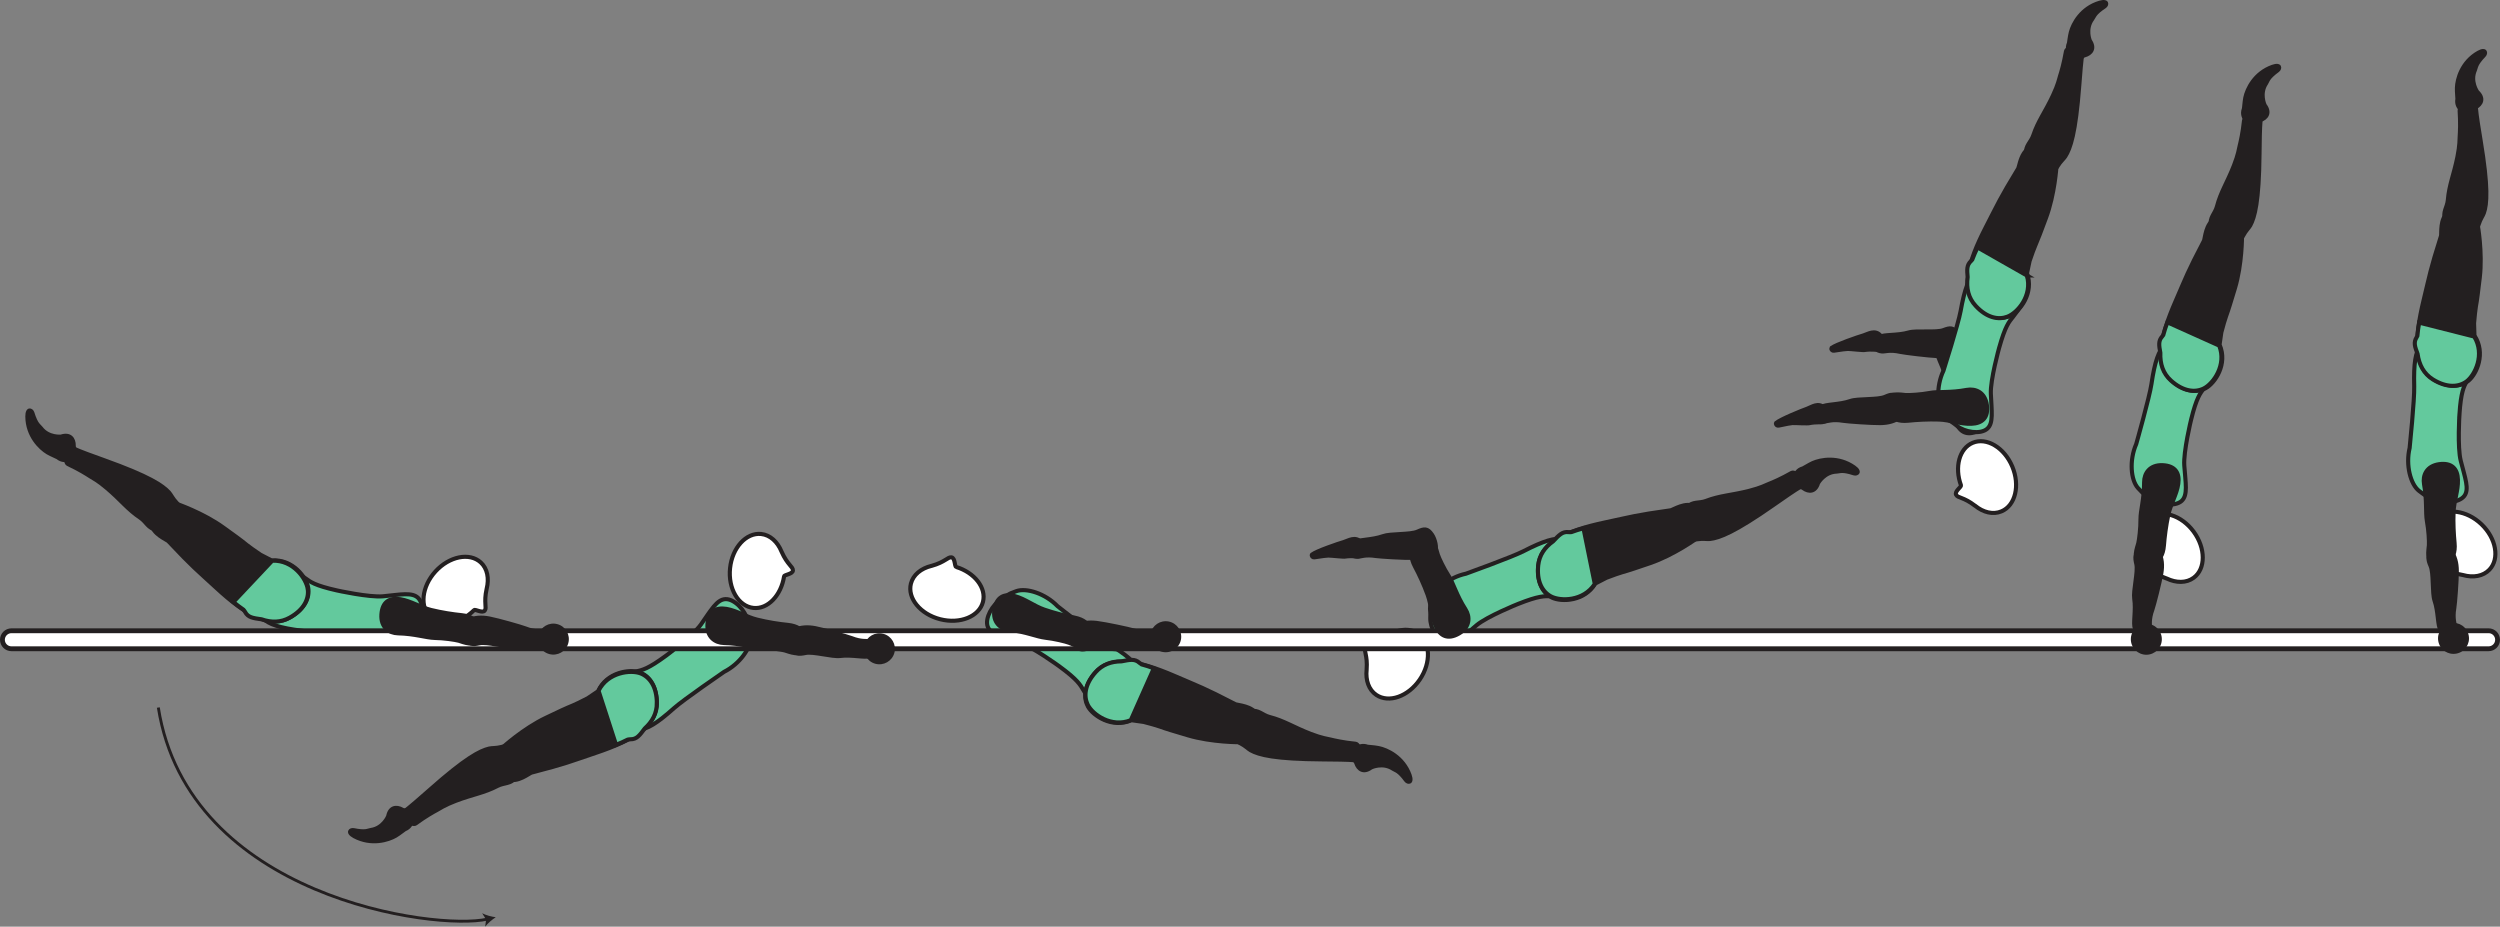 <?xml version="1.0" encoding="UTF-8" standalone="no"?>
<!-- Created with Inkscape (http://www.inkscape.org/) -->

<svg
   version="1.1"
   id="svg1"
   width="343.931"
   height="127.487"
   viewBox="0 0 343.931 127.487"
   sodipodi:docname="cell.svg"
   xmlns:inkscape="http://www.inkscape.org/namespaces/inkscape"
   xmlns:sodipodi="http://sodipodi.sourceforge.net/DTD/sodipodi-0.dtd"
   xmlns="http://www.w3.org/2000/svg"
   xmlns:svg="http://www.w3.org/2000/svg">
  <rect x="0" y="0" width="343.931" height="127.487" fill="#808080" stroke="none"/>
  <sodipodi:namedview
     id="namedview1"
     pagecolor="#ffffff"
     bordercolor="#000000"
     borderopacity="0.25"
     inkscape:showpageshadow="2"
     inkscape:pageopacity="0.0"
     inkscape:pagecheckerboard="0"
     inkscape:deskcolor="#d1d1d1">
    <inkscape:page
       x="0"
       y="0"
       inkscape:label="1"
       id="page1"
       width="343.931"
       height="127.487"
       margin="0"
       bleed="0" />
  </sodipodi:namedview>
  <defs
     id="defs1" />
  <path
     style="fill:#231f20;fill-opacity:1;fill-rule:nonzero;stroke:none"
     d="m 250.223,66.508 c -0.407,1.292 -1.396,1.353 -2.229,0.729 -0.246,-0.188 -0.651,-0.089 -0.88,-0.286 -0.527,-0.47 -0.568,-2.214 0.874,-2.62 0.104,-0.027 0.792,-0.475 1.355,-0.735 1.109,-0.495 3.561,-0.959 5.776,0.589 1.047,0.728 0.421,1.208 -0.095,1.047 -1.624,-0.532 -1.869,-0.261 -2.353,-0.24 -1.62,0.047 -2.448,1.516 -2.448,1.516"
     id="path623" />
  <path
     style="fill:none;stroke:#231f20;stroke-width:0.333;stroke-linecap:butt;stroke-linejoin:miter;stroke-miterlimit:4;stroke-dasharray:none;stroke-opacity:1"
     d="m 250.223,66.508 c -0.407,1.292 -1.396,1.353 -2.229,0.729 -0.246,-0.188 -0.651,-0.089 -0.88,-0.286 -0.527,-0.47 -0.568,-2.214 0.874,-2.62 0.104,-0.027 0.792,-0.475 1.355,-0.735 1.109,-0.495 3.561,-0.959 5.776,0.589 1.047,0.728 0.421,1.208 -0.095,1.047 -1.624,-0.532 -1.869,-0.261 -2.353,-0.24 -1.62,0.047 -2.448,1.516 -2.448,1.516 z"
     id="path624" />
  <path
     style="fill:#63c99d;fill-opacity:1;fill-rule:nonzero;stroke:none"
     d="m 208.817,83.096 c 2.906,-1.156 3.661,-1.093 4.583,-1.072 5.78,0.135 5.734,-2.704 4.198,-5.141 -1.803,-2.875 -2.396,-3.938 -7.989,-1.063 -1.563,0.808 -7.932,3.104 -7.932,3.104 -2.396,0.511 -4.454,2.287 -4.767,3.709 -0.328,1.5 -0.088,0.932 -0.14,2.37 -0.047,1.38 0.995,3.301 2.203,3.557 1.161,0.244 2.292,-0.98 4.15,-2.536 1.47,-1.229 5.694,-2.928 5.694,-2.928"
     id="path625" />
  <path
     style="fill:none;stroke:#231f20;stroke-width:0.566;stroke-linecap:butt;stroke-linejoin:miter;stroke-miterlimit:4;stroke-dasharray:none;stroke-opacity:1"
     d="m 208.817,83.096 c 2.906,-1.156 3.661,-1.093 4.583,-1.072 5.78,0.135 5.734,-2.704 4.198,-5.141 -1.803,-2.875 -2.396,-3.938 -7.989,-1.063 -1.563,0.808 -7.932,3.104 -7.932,3.104 -2.396,0.511 -4.454,2.287 -4.767,3.709 -0.328,1.5 -0.088,0.932 -0.14,2.37 -0.047,1.38 0.995,3.301 2.203,3.557 1.161,0.244 2.292,-0.98 4.15,-2.536 1.47,-1.229 5.694,-2.928 5.694,-2.928 z"
     id="path626" />
  <path
     style="fill:#ffffff;fill-opacity:1;fill-rule:nonzero;stroke:none"
     d="m 189.311,88.971 c -0.156,0.188 -1.202,-0.302 -1.458,0.152 -0.266,0.457 0.308,1.01 0.157,2.989 v 0.021 c -0.157,1.447 0.291,2.766 1.328,3.468 1.724,1.167 4.396,0.219 5.984,-2.109 1.593,-2.344 1.479,-5.183 -0.24,-6.349 -1.64,-1.119 -4.172,-0.296 -5.771,1.828"
     id="path627" />
  <path
     style="fill:none;stroke:#231f20;stroke-width:0.566;stroke-linecap:butt;stroke-linejoin:miter;stroke-miterlimit:4;stroke-dasharray:none;stroke-opacity:1"
     d="m 189.311,88.971 c -0.156,0.188 -1.202,-0.302 -1.458,0.152 -0.266,0.457 0.308,1.01 0.157,2.989 v 0.021 c -0.157,1.447 0.291,2.766 1.328,3.468 1.724,1.167 4.396,0.219 5.984,-2.109 1.593,-2.344 1.479,-5.183 -0.24,-6.349 -1.64,-1.119 -4.172,-0.296 -5.771,1.828 z"
     id="path628" />
  <path
     style="fill:#231f20;fill-opacity:1;fill-rule:nonzero;stroke:none"
     d="m 231.748,71.773 c 0.522,2.203 0.918,2.563 1.86,2.402 0.635,-0.104 1.25,0.014 1.635,-0.027 1.287,-0.145 3.401,-0.937 8.787,-4.713 1.218,-0.859 2.942,-2.052 3.688,-2.479 1.172,-0.683 -0.756,-2.177 -1.224,-1.907 -1.49,0.844 -2.579,1.303 -3.162,1.531 -0.396,0.157 -1.057,0.532 -2.677,0.943 -2.443,0.625 -4.005,0.636 -5.979,1.396 -0.922,0.349 -1.829,0.032 -2.553,0.838 -0.733,0.798 -0.375,2.016 -0.375,2.016"
     id="path629" />
  <path
     style="fill:none;stroke:#231f20;stroke-width:0.566;stroke-linecap:butt;stroke-linejoin:miter;stroke-miterlimit:4;stroke-dasharray:none;stroke-opacity:1"
     d="m 231.748,71.773 c 0.522,2.203 0.918,2.563 1.86,2.402 0.635,-0.104 1.25,0.014 1.635,-0.027 1.287,-0.145 3.401,-0.937 8.787,-4.713 1.218,-0.859 2.942,-2.052 3.688,-2.479 1.172,-0.683 -0.756,-2.177 -1.224,-1.907 -1.49,0.844 -2.579,1.303 -3.162,1.531 -0.396,0.157 -1.057,0.532 -2.677,0.943 -2.443,0.625 -4.005,0.636 -5.979,1.396 -0.922,0.349 -1.829,0.032 -2.553,0.838 -0.733,0.798 -0.375,2.016 -0.375,2.016 z"
     id="path630" />
  <path
     style="fill:#231f20;fill-opacity:1;fill-rule:nonzero;stroke:#231f20;stroke-width:0.566;stroke-linecap:round;stroke-linejoin:round;stroke-miterlimit:4;stroke-dasharray:none;stroke-opacity:1"
     d="m 233.16,69.705 c -1.208,-0.744 -3,0.459 -3.333,0.5 -4.969,0.699 -5.308,0.88 -9.041,1.672 -5.412,1.156 -8.939,2.776 -9.183,6.115 -0.167,2.265 0.719,3.641 1.901,4.219 1.312,0.636 4.49,0.546 5.968,-1.938 l 1.522,-0.786 c 1.093,-0.407 1.625,-0.61 2.177,-0.766 0.968,-0.265 1.984,-0.62 3.839,-1.25 3.285,-1.124 6.39,-3.386 6.39,-3.386 0.291,-0.104 0.49,-0.306 0.619,-0.541"
     id="path631" />
  <path
     style="fill:#63c99d;fill-opacity:1;fill-rule:nonzero;stroke:#231f20;stroke-width:0.566;stroke-linecap:butt;stroke-linejoin:miter;stroke-miterlimit:4;stroke-dasharray:none;stroke-opacity:1"
     d="m 217.843,72.675 c -0.595,0.156 -1.141,0.338 -1.663,0.525 -0.134,0.016 -0.265,0.021 -0.38,0.005 -0.864,-0.104 -1.317,0.402 -2.134,1.266 -1.167,0.838 -1.891,1.901 -2.047,3.281 -0.245,2.256 0.583,3.672 1.744,4.292 1.287,0.683 4.469,0.713 6.037,-1.713 z"
     id="path632" />
  <path
     style="fill:#231f20;fill-opacity:1;fill-rule:nonzero;stroke:none"
     d="m 188.697,105.675 c -1.078,0.817 -1.922,0.292 -2.235,-0.699 -0.099,-0.296 -0.489,-0.448 -0.557,-0.739 -0.151,-0.693 0.824,-2.136 2.234,-1.625 0.099,0.031 0.923,0.063 1.532,0.188 1.187,0.233 3.452,1.276 4.364,3.812 0.427,1.208 -0.358,1.235 -0.688,0.801 -1.014,-1.374 -1.369,-1.29 -1.77,-1.557 -1.354,-0.895 -2.88,-0.181 -2.88,-0.181"
     id="path633" />
  <path
     style="fill:none;stroke:#231f20;stroke-width:0.333;stroke-linecap:butt;stroke-linejoin:miter;stroke-miterlimit:4;stroke-dasharray:none;stroke-opacity:1"
     d="m 188.697,105.675 c -1.078,0.817 -1.922,0.292 -2.235,-0.699 -0.099,-0.296 -0.489,-0.448 -0.557,-0.739 -0.151,-0.693 0.824,-2.136 2.234,-1.625 0.099,0.031 0.923,0.063 1.532,0.188 1.187,0.233 3.452,1.276 4.364,3.812 0.427,1.208 -0.358,1.235 -0.688,0.801 -1.014,-1.374 -1.369,-1.29 -1.77,-1.557 -1.354,-0.895 -2.88,-0.181 -2.88,-0.181 z"
     id="path634" />
  <path
     style="fill:#63c99d;fill-opacity:1;fill-rule:nonzero;stroke:none"
     d="m 145.729,91.664 c 2.53,1.855 2.869,2.525 3.342,3.323 2.943,4.974 5.33,3.426 6.579,0.838 1.489,-3.057 2.073,-4.125 -3.328,-7.344 -1.511,-0.89 -6.828,-5.082 -6.828,-5.082 -1.708,-1.762 -4.303,-2.563 -5.677,-2.074 -1.448,0.516 -0.839,0.418 -2.083,1.136 -1.193,0.687 -2.277,2.588 -1.849,3.75 0.41,1.114 2.041,1.422 4.348,2.177 1.818,0.593 5.496,3.276 5.496,3.276"
     id="path635" />
  <path
     style="fill:none;stroke:#231f20;stroke-width:0.566;stroke-linecap:butt;stroke-linejoin:miter;stroke-miterlimit:4;stroke-dasharray:none;stroke-opacity:1"
     d="m 145.729,91.664 c 2.53,1.855 2.869,2.525 3.342,3.323 2.943,4.974 5.33,3.426 6.579,0.838 1.489,-3.057 2.073,-4.125 -3.328,-7.344 -1.511,-0.89 -6.828,-5.082 -6.828,-5.082 -1.708,-1.762 -4.303,-2.563 -5.677,-2.074 -1.448,0.516 -0.839,0.418 -2.083,1.136 -1.193,0.687 -2.277,2.588 -1.849,3.75 0.41,1.114 2.041,1.422 4.348,2.177 1.818,0.593 5.496,3.276 5.496,3.276 z"
     id="path636" />
  <path
     style="fill:#231f20;fill-opacity:1;fill-rule:nonzero;stroke:none"
     d="m 170.593,99.263 c -0.859,2.094 -0.746,2.62 0.125,3.037 0.577,0.285 1.005,0.733 1.344,0.921 1.129,0.626 3.312,1.208 9.895,1.25 1.49,0.005 3.584,0.037 4.444,0.114 1.348,0.12 0.645,-2.208 0.104,-2.26 -1.704,-0.172 -2.855,-0.437 -3.459,-0.582 -0.417,-0.106 -1.172,-0.178 -2.735,-0.782 -2.354,-0.906 -3.63,-1.802 -5.677,-2.328 -0.957,-0.25 -1.515,-1.037 -2.567,-0.797 -1.062,0.224 -1.474,1.427 -1.474,1.427"
     id="path637" />
  <path
     style="fill:none;stroke:#231f20;stroke-width:0.566;stroke-linecap:butt;stroke-linejoin:miter;stroke-miterlimit:4;stroke-dasharray:none;stroke-opacity:1"
     d="m 170.593,99.263 c -0.859,2.094 -0.746,2.62 0.125,3.037 0.577,0.285 1.005,0.733 1.344,0.921 1.129,0.626 3.312,1.208 9.895,1.25 1.49,0.005 3.584,0.037 4.444,0.114 1.348,0.12 0.645,-2.208 0.104,-2.26 -1.704,-0.172 -2.855,-0.437 -3.459,-0.582 -0.417,-0.106 -1.172,-0.178 -2.735,-0.782 -2.354,-0.906 -3.63,-1.802 -5.677,-2.328 -0.957,-0.25 -1.515,-1.037 -2.567,-0.797 -1.062,0.224 -1.474,1.427 -1.474,1.427 z"
     id="path638" />
  <path
     style="fill:#231f20;fill-opacity:1;fill-rule:nonzero;stroke:#231f20;stroke-width:0.566;stroke-linecap:round;stroke-linejoin:round;stroke-miterlimit:4;stroke-dasharray:none;stroke-opacity:1"
     d="m 172.942,98.393 c -0.557,-1.302 -2.713,-1.365 -3.016,-1.526 -4.448,-2.302 -4.828,-2.354 -8.328,-3.87 -5.084,-2.197 -8.891,-2.917 -11.032,-0.338 -1.447,1.75 -1.52,3.385 -0.895,4.541 0.708,1.276 3.343,3.047 5.99,1.88 l 1.692,0.24 c 1.125,0.303 1.682,0.443 2.218,0.636 0.943,0.344 1.98,0.645 3.855,1.203 3.333,0.989 7.172,0.948 7.172,0.948 0.297,0.082 0.579,0.03 0.823,-0.079"
     id="path639" />
  <path
     style="fill:#63c99d;fill-opacity:1;fill-rule:nonzero;stroke:none"
     d="m 157.067,91.404 c -0.114,-0.068 -0.224,-0.141 -0.308,-0.215 -0.64,-0.582 -1.297,-0.437 -2.469,-0.208 -1.437,0.006 -2.64,0.454 -3.567,1.495 -1.516,1.693 -1.656,3.324 -1.068,4.505 0.656,1.303 3.224,3.167 5.907,2.099 l 3.176,-7.14 c -0.583,-0.219 -1.135,-0.391 -1.671,-0.536"
     id="path640" />
  <path
     style="fill:none;stroke:#231f20;stroke-width:0.566;stroke-linecap:butt;stroke-linejoin:miter;stroke-miterlimit:4;stroke-dasharray:none;stroke-opacity:1"
     d="m 157.067,91.404 c -0.114,-0.068 -0.224,-0.141 -0.308,-0.215 -0.64,-0.582 -1.297,-0.437 -2.469,-0.208 -1.437,0.006 -2.64,0.454 -3.567,1.495 -1.516,1.693 -1.656,3.324 -1.068,4.505 0.656,1.303 3.224,3.167 5.907,2.099 l 3.176,-7.14 c -0.583,-0.219 -1.135,-0.391 -1.671,-0.536 z"
     id="path641" />
  <path
     style="fill:#63c99d;fill-opacity:1;fill-rule:nonzero;stroke:none"
     d="m 91.65,90.189 c -2.527,1.855 -3.271,1.986 -4.167,2.194 -5.625,1.328 -4.869,4.068 -2.76,6.036 2.463,2.324 3.307,3.204 7.995,-0.99 1.307,-1.172 6.891,-5 6.891,-5 2.186,-1.098 3.734,-3.344 3.677,-4.796 -0.063,-1.532 -0.152,-0.928 -0.464,-2.329 -0.303,-1.348 -1.797,-2.943 -3.032,-2.88 -1.181,0.052 -1.968,1.521 -3.369,3.5 -1.115,1.557 -4.771,4.265 -4.771,4.265"
     id="path642" />
  <path
     style="fill:none;stroke:#231f20;stroke-width:0.566;stroke-linecap:butt;stroke-linejoin:miter;stroke-miterlimit:4;stroke-dasharray:none;stroke-opacity:1"
     d="m 91.65,90.189 c -2.527,1.855 -3.271,1.986 -4.167,2.194 -5.625,1.328 -4.869,4.068 -2.76,6.036 2.463,2.324 3.307,3.204 7.995,-0.99 1.307,-1.172 6.891,-5 6.891,-5 2.186,-1.098 3.734,-3.344 3.677,-4.796 -0.063,-1.532 -0.152,-0.928 -0.464,-2.329 -0.303,-1.348 -1.797,-2.943 -3.032,-2.88 -1.181,0.052 -1.968,1.521 -3.369,3.5 -1.115,1.557 -4.771,4.265 -4.771,4.265 z"
     id="path643" />
  <path
     style="fill:#231f20;fill-opacity:1;fill-rule:nonzero;stroke:none"
     d="m 71.046,104.951 c -0.765,-2.136 -1.202,-2.448 -2.12,-2.178 -0.62,0.172 -1.245,0.12 -1.625,0.208 -1.26,0.292 -3.271,1.319 -8.187,5.688 -1.114,0.984 -2.698,2.37 -3.385,2.88 -1.079,0.812 1,2.074 1.432,1.755 1.385,-1.009 2.416,-1.583 2.968,-1.88 0.376,-0.203 0.991,-0.651 2.548,-1.244 2.364,-0.901 3.911,-1.084 5.785,-2.068 0.882,-0.448 1.814,-0.24 2.443,-1.12 0.636,-0.88 0.141,-2.041 0.141,-2.041"
     id="path644" />
  <path
     style="fill:none;stroke:#231f20;stroke-width:0.566;stroke-linecap:butt;stroke-linejoin:miter;stroke-miterlimit:4;stroke-dasharray:none;stroke-opacity:1"
     d="m 71.046,104.951 c -0.765,-2.136 -1.202,-2.448 -2.12,-2.178 -0.62,0.172 -1.245,0.12 -1.625,0.208 -1.26,0.292 -3.271,1.319 -8.187,5.688 -1.114,0.984 -2.698,2.37 -3.385,2.88 -1.079,0.812 1,2.074 1.432,1.755 1.385,-1.009 2.416,-1.583 2.968,-1.88 0.376,-0.203 0.991,-0.651 2.548,-1.244 2.364,-0.901 3.911,-1.084 5.785,-2.068 0.882,-0.448 1.814,-0.24 2.443,-1.12 0.636,-0.88 0.141,-2.041 0.141,-2.041 z"
     id="path645" />
  <path
     style="fill:#231f20;fill-opacity:1;fill-rule:nonzero;stroke:#231f20;stroke-width:0.566;stroke-linecap:round;stroke-linejoin:round;stroke-miterlimit:4;stroke-dasharray:none;stroke-opacity:1"
     d="m 69.88,107.164 c 1.286,0.599 2.926,-0.803 3.254,-0.88 4.855,-1.26 5.172,-1.475 8.792,-2.693 5.245,-1.76 8.563,-3.766 8.432,-7.11 -0.093,-2.276 -1.129,-3.546 -2.375,-3.984 -1.374,-0.478 -4.526,-0.03 -5.708,2.604 l -1.422,0.959 c -1.036,0.525 -1.547,0.792 -2.072,1.005 -0.934,0.375 -1.907,0.839 -3.672,1.682 -3.136,1.49 -5.969,4.089 -5.969,4.089 -0.276,0.135 -0.448,0.359 -0.552,0.609"
     id="path646" />
  <path
     style="fill:#63c99d;fill-opacity:1;fill-rule:nonzero;stroke:none"
     d="m 90.363,96.716 c -0.01,-2.271 -0.994,-3.579 -2.218,-4.068 -1.359,-0.531 -4.522,-0.197 -5.802,2.385 l 2.411,7.438 c 0.579,-0.228 1.099,-0.468 1.599,-0.719 0.13,-0.025 0.261,-0.047 0.376,-0.047 0.869,0.011 1.26,-0.536 1.973,-1.489 1.068,-0.973 1.667,-2.104 1.661,-3.5"
     id="path647" />
  <path
     style="fill:none;stroke:#231f20;stroke-width:0.566;stroke-linecap:butt;stroke-linejoin:miter;stroke-miterlimit:4;stroke-dasharray:none;stroke-opacity:1"
     d="m 90.363,96.716 c -0.01,-2.271 -0.994,-3.579 -2.218,-4.068 -1.359,-0.531 -4.522,-0.197 -5.802,2.385 l 2.411,7.438 c 0.579,-0.228 1.099,-0.468 1.599,-0.719 0.13,-0.025 0.261,-0.047 0.376,-0.047 0.869,0.011 1.26,-0.536 1.973,-1.489 1.068,-0.973 1.667,-2.104 1.661,-3.5 z"
     id="path648" />
  <path
     style="fill:#231f20;fill-opacity:1;fill-rule:nonzero;stroke:none"
     d="m 53.29,112.273 c 0.256,-1.322 1.235,-1.5 2.131,-0.973 0.271,0.156 0.661,0.015 0.907,0.187 0.577,0.406 0.817,2.13 -0.574,2.698 -0.098,0.042 -0.724,0.562 -1.26,0.886 -1.041,0.614 -3.426,1.353 -5.802,0.077 -1.126,-0.609 -0.558,-1.161 -0.026,-1.057 1.672,0.344 1.891,0.046 2.364,-0.026 1.61,-0.234 2.26,-1.792 2.26,-1.792"
     id="path649" />
  <path
     style="fill:none;stroke:#231f20;stroke-width:0.333;stroke-linecap:butt;stroke-linejoin:miter;stroke-miterlimit:4;stroke-dasharray:none;stroke-opacity:1"
     d="m 53.29,112.273 c 0.256,-1.322 1.235,-1.5 2.131,-0.973 0.271,0.156 0.661,0.015 0.907,0.187 0.577,0.406 0.817,2.13 -0.574,2.698 -0.098,0.042 -0.724,0.562 -1.26,0.886 -1.041,0.614 -3.426,1.353 -5.802,0.077 -1.126,-0.609 -0.558,-1.161 -0.026,-1.057 1.672,0.344 1.891,0.046 2.364,-0.026 1.61,-0.234 2.26,-1.792 2.26,-1.792 z"
     id="path650" />
  <path
     style="fill:#63c99d;fill-opacity:1;fill-rule:nonzero;stroke:none"
     d="m 46.348,81.227 c -3.058,-0.688 -3.64,-1.167 -4.386,-1.708 -4.692,-3.382 -6.265,-1.011 -6.374,1.869 -0.135,3.385 -0.25,4.604 5.989,5.391 1.745,0.218 8.297,1.926 8.297,1.926 2.266,0.932 4.97,0.636 6.031,-0.364 1.12,-1.052 0.6,-0.718 1.453,-1.874 0.819,-1.115 1.047,-3.287 0.194,-4.178 -0.818,-0.86 -2.443,-0.489 -4.855,-0.256 -1.907,0.178 -6.349,-0.806 -6.349,-0.806"
     id="path651" />
  <path
     style="fill:none;stroke:#231f20;stroke-width:0.566;stroke-linecap:butt;stroke-linejoin:miter;stroke-miterlimit:4;stroke-dasharray:none;stroke-opacity:1"
     d="m 46.348,81.227 c -3.058,-0.688 -3.64,-1.167 -4.386,-1.708 -4.692,-3.382 -6.265,-1.011 -6.374,1.869 -0.135,3.385 -0.25,4.604 5.989,5.391 1.745,0.218 8.297,1.926 8.297,1.926 2.266,0.932 4.97,0.636 6.031,-0.364 1.12,-1.052 0.6,-0.718 1.453,-1.874 0.819,-1.115 1.047,-3.287 0.194,-4.178 -0.818,-0.86 -2.443,-0.489 -4.855,-0.256 -1.907,0.178 -6.349,-0.806 -6.349,-0.806 z"
     id="path652" />
  <path
     style="fill:#ffffff;fill-opacity:1;fill-rule:nonzero;stroke:none"
     d="m 65.218,83.94 c 0.183,-0.167 1.146,0.469 1.468,0.057 0.324,-0.417 -0.166,-1.046 0.262,-2.984 l 0.005,-0.021 c 0.353,-1.412 0.104,-2.781 -0.824,-3.625 -1.541,-1.396 -4.323,-0.834 -6.224,1.25 -1.905,2.094 -2.192,4.916 -0.661,6.318 1.464,1.338 4.089,0.88 5.974,-0.995"
     id="path653" />
  <path
     style="fill:none;stroke:#231f20;stroke-width:0.566;stroke-linecap:butt;stroke-linejoin:miter;stroke-miterlimit:4;stroke-dasharray:none;stroke-opacity:1"
     d="m 65.218,83.94 c 0.183,-0.167 1.146,0.469 1.468,0.057 0.324,-0.417 -0.166,-1.046 0.262,-2.984 l 0.005,-0.021 c 0.353,-1.412 0.104,-2.781 -0.824,-3.625 -1.541,-1.396 -4.323,-0.834 -6.224,1.25 -1.905,2.094 -2.192,4.916 -0.661,6.318 1.464,1.338 4.089,0.88 5.974,-0.995 z"
     id="path654" />
  <path
     style="fill:#231f20;fill-opacity:1;fill-rule:nonzero;stroke:none"
     d="m 23.338,71.992 c 1.506,-1.697 1.567,-2.229 0.891,-2.907 -0.448,-0.457 -0.709,-1.03 -0.964,-1.317 -0.864,-0.964 -2.729,-2.235 -8.927,-4.453 -1.401,-0.495 -3.376,-1.219 -4.152,-1.578 -1.233,-0.557 -1.338,1.87 -0.848,2.099 1.547,0.729 2.552,1.359 3.072,1.697 0.36,0.235 1.047,0.552 2.319,1.642 1.927,1.634 2.833,2.905 4.593,4.077 0.812,0.552 1.079,1.475 2.156,1.6 1.079,0.135 1.86,-0.86 1.86,-0.86"
     id="path655" />
  <path
     style="fill:none;stroke:#231f20;stroke-width:0.566;stroke-linecap:butt;stroke-linejoin:miter;stroke-miterlimit:4;stroke-dasharray:none;stroke-opacity:1"
     d="m 23.338,71.992 c 1.506,-1.697 1.567,-2.229 0.891,-2.907 -0.448,-0.457 -0.709,-1.03 -0.964,-1.317 -0.864,-0.964 -2.729,-2.235 -8.927,-4.453 -1.401,-0.495 -3.376,-1.219 -4.152,-1.578 -1.233,-0.557 -1.338,1.87 -0.848,2.099 1.547,0.729 2.552,1.359 3.072,1.697 0.36,0.235 1.047,0.552 2.319,1.642 1.927,1.634 2.833,2.905 4.593,4.077 0.812,0.552 1.079,1.475 2.156,1.6 1.079,0.135 1.86,-0.86 1.86,-0.86 z"
     id="path656" />
  <path
     style="fill:#231f20;fill-opacity:1;fill-rule:nonzero;stroke:#231f20;stroke-width:0.566;stroke-linecap:round;stroke-linejoin:round;stroke-miterlimit:4;stroke-dasharray:none;stroke-opacity:1"
     d="m 20.838,72.033 c 0.094,1.418 2.11,2.188 2.334,2.434 3.437,3.65 3.781,3.828 6.588,6.416 4.062,3.75 7.421,5.693 10.292,3.973 1.948,-1.176 2.562,-2.697 2.349,-3.995 -0.24,-1.442 -2.152,-3.984 -5.032,-3.754 l -1.521,-0.787 c -0.958,-0.661 -1.432,-0.973 -1.88,-1.333 -0.776,-0.64 -1.651,-1.271 -3.239,-2.411 -2.813,-2.032 -6.453,-3.272 -6.453,-3.272 -0.256,-0.176 -0.532,-0.219 -0.803,-0.192"
     id="path657" />
  <path
     style="fill:#63c99d;fill-opacity:1;fill-rule:nonzero;stroke:none"
     d="m 42.344,81.076 c -0.183,-1.448 -2,-4.063 -4.887,-3.939 l -5.353,5.688 c 0.473,0.391 0.937,0.735 1.39,1.052 0.088,0.104 0.172,0.208 0.224,0.308 0.411,0.771 1.083,0.848 2.266,1.015 1.36,0.469 2.645,0.448 3.864,-0.224 1.985,-1.104 2.662,-2.593 2.496,-3.9"
     id="path658" />
  <path
     style="fill:none;stroke:#231f20;stroke-width:0.566;stroke-linecap:butt;stroke-linejoin:miter;stroke-miterlimit:4;stroke-dasharray:none;stroke-opacity:1"
     d="m 42.344,81.076 c -0.183,-1.448 -2,-4.063 -4.887,-3.939 l -5.353,5.688 c 0.473,0.391 0.937,0.735 1.39,1.052 0.088,0.104 0.172,0.208 0.224,0.308 0.411,0.771 1.083,0.848 2.266,1.015 1.36,0.469 2.645,0.448 3.864,-0.224 1.985,-1.104 2.662,-2.593 2.496,-3.9 z"
     id="path659" />
  <path
     style="fill:none;stroke:#231f20;stroke-width:0.4;stroke-linecap:butt;stroke-linejoin:miter;stroke-miterlimit:4;stroke-dasharray:none;stroke-opacity:1"
     d="m 21.781,97.336 c 4.124,26.167 38.161,30.713 45.249,29.115"
     id="path660" />
  <path
     style="fill:#231f20;fill-opacity:1;fill-rule:nonzero;stroke:none"
     d="m 68.202,126.185 c -0.505,0.328 -1.114,0.834 -1.453,1.302 l 0.125,-1 -0.546,-0.854 c 0.51,0.276 1.276,0.474 1.874,0.552"
     id="path661" />
  <path
     style="fill:#ffffff;fill-opacity:1;fill-rule:nonzero;stroke:none"
     d="m 0.333,88.013 c 0,0.687 0.557,1.239 1.244,1.239 H 342.358 c 0.688,0 1.24,-0.552 1.24,-1.239 0,-0.682 -0.552,-1.24 -1.24,-1.24 H 1.577 c -0.687,0 -1.244,0.558 -1.244,1.24"
     id="path662" />
  <path
     style="fill:none;stroke:#231f20;stroke-width:0.666;stroke-linecap:butt;stroke-linejoin:miter;stroke-miterlimit:4;stroke-dasharray:none;stroke-opacity:1"
     d="m 0.333,88.013 c 0,0.687 0.557,1.239 1.244,1.239 H 342.358 c 0.688,0 1.24,-0.552 1.24,-1.239 0,-0.682 -0.552,-1.24 -1.24,-1.24 H 1.577 c -0.687,0 -1.244,0.558 -1.244,1.24 z"
     id="path663" />
  <path
     style="fill:#ffffff;fill-opacity:1;fill-rule:nonzero;stroke:none"
     d="m 131.541,77.997 c -0.23,-0.084 -0.126,-1.229 -0.636,-1.317 -0.52,-0.089 -0.843,0.635 -2.755,1.172 h -0.021 c -1.416,0.348 -2.5,1.219 -2.812,2.432 -0.511,2.016 1.297,4.208 4.026,4.905 2.744,0.699 5.375,-0.38 5.886,-2.389 0.494,-1.923 -1.147,-4.021 -3.688,-4.803"
     id="path664" />
  <path
     style="fill:none;stroke:#231f20;stroke-width:0.566;stroke-linecap:butt;stroke-linejoin:miter;stroke-miterlimit:4;stroke-dasharray:none;stroke-opacity:1"
     d="m 131.541,77.997 c -0.23,-0.084 -0.126,-1.229 -0.636,-1.317 -0.52,-0.089 -0.843,0.635 -2.755,1.172 h -0.021 c -1.416,0.348 -2.5,1.219 -2.812,2.432 -0.511,2.016 1.297,4.208 4.026,4.905 2.744,0.699 5.375,-0.38 5.886,-2.389 0.494,-1.923 -1.147,-4.021 -3.688,-4.803 z"
     id="path665" />
  <path
     style="fill:#ffffff;fill-opacity:1;fill-rule:nonzero;stroke:none"
     d="m 107.869,79.289 c 0.046,-0.24 1.202,-0.297 1.213,-0.818 0.016,-0.531 -0.749,-0.75 -1.552,-2.562 l -0.011,-0.021 c -0.546,-1.344 -1.562,-2.297 -2.806,-2.427 -2.068,-0.214 -3.979,1.891 -4.276,4.692 -0.298,2.818 1.145,5.26 3.208,5.48 1.974,0.214 3.812,-1.709 4.224,-4.344"
     id="path666" />
  <path
     style="fill:none;stroke:#231f20;stroke-width:0.566;stroke-linecap:butt;stroke-linejoin:miter;stroke-miterlimit:4;stroke-dasharray:none;stroke-opacity:1"
     d="m 107.869,79.289 c 0.046,-0.24 1.202,-0.297 1.213,-0.818 0.016,-0.531 -0.749,-0.75 -1.552,-2.562 l -0.011,-0.021 c -0.546,-1.344 -1.562,-2.297 -2.806,-2.427 -2.068,-0.214 -3.979,1.891 -4.276,4.692 -0.298,2.818 1.145,5.26 3.208,5.48 1.974,0.214 3.812,-1.709 4.224,-4.344 z"
     id="path667" />
  <path
     style="fill:#231f20;fill-opacity:1;fill-rule:nonzero;stroke:none"
     d="m 158.593,89.013 c -0.558,0.318 -2.47,-0.052 -4.047,0.266 -1.063,0.218 -3.74,-0.386 -4.787,-0.09 -0.953,0.267 -1.416,0.303 -1.912,-0.733 -0.296,-0.62 -0.457,-1.995 -0.009,-2.235 1.047,-0.562 1.989,-0.645 3.047,-0.521 1.213,0.147 4.448,0.839 5.03,1.021 1.454,0.459 2.147,0.198 2.542,0.276 0.745,0.162 0.865,0.49 0.876,0.99 0,0.958 -0.74,1.026 -0.74,1.026"
     id="path668" />
  <path
     style="fill:none;stroke:#231f20;stroke-width:0.566;stroke-linecap:butt;stroke-linejoin:miter;stroke-miterlimit:4;stroke-dasharray:none;stroke-opacity:1"
     d="m 158.593,89.013 c -0.558,0.318 -2.47,-0.052 -4.047,0.266 -1.063,0.218 -3.74,-0.386 -4.787,-0.09 -0.953,0.267 -1.416,0.303 -1.912,-0.733 -0.296,-0.62 -0.457,-1.995 -0.009,-2.235 1.047,-0.562 1.989,-0.645 3.047,-0.521 1.213,0.147 4.448,0.839 5.03,1.021 1.454,0.459 2.147,0.198 2.542,0.276 0.745,0.162 0.865,0.49 0.876,0.99 0,0.958 -0.74,1.026 -0.74,1.026 z"
     id="path669" />
  <path
     style="fill:#231f20;fill-opacity:1;fill-rule:nonzero;stroke:none"
     d="m 149.765,88.367 c -0.407,1.234 -2.194,0.25 -2.694,0.062 -0.514,-0.192 -2.025,-0.557 -3.238,-0.692 -1.219,-0.136 -2.683,-0.828 -4.99,-1.089 -1.22,-0.135 -2.313,-1.041 -2.037,-2.792 0.271,-1.733 1.349,-2.233 2.797,-1.848 1.443,0.385 2.635,1.369 4.063,1.859 1.432,0.494 2.932,0.865 4.129,1.094 1.355,0.271 1.934,0.9 2.022,1.37 0.25,1.172 -0.052,2.036 -0.052,2.036"
     id="path670" />
  <path
     style="fill:none;stroke:#231f20;stroke-width:0.566;stroke-linecap:butt;stroke-linejoin:miter;stroke-miterlimit:4;stroke-dasharray:none;stroke-opacity:1"
     d="m 149.765,88.367 c -0.407,1.234 -2.194,0.25 -2.694,0.062 -0.514,-0.192 -2.025,-0.557 -3.238,-0.692 -1.219,-0.136 -2.683,-0.828 -4.99,-1.089 -1.22,-0.135 -2.313,-1.041 -2.037,-2.792 0.271,-1.733 1.349,-2.233 2.797,-1.848 1.443,0.385 2.635,1.369 4.063,1.859 1.432,0.494 2.932,0.865 4.129,1.094 1.355,0.271 1.934,0.9 2.022,1.37 0.25,1.172 -0.052,2.036 -0.052,2.036 z"
     id="path671" />
  <path
     style="fill:#231f20;fill-opacity:1;fill-rule:nonzero;stroke:none"
     d="m 8.38,59.951 c 1.286,-0.418 1.906,0.358 1.88,1.396 -0.011,0.312 0.302,0.582 0.27,0.88 -0.077,0.702 -1.478,1.744 -2.64,0.801 -0.084,-0.067 -0.844,-0.369 -1.385,-0.681 -1.043,-0.62 -2.839,-2.355 -2.855,-5.047 -0.01,-1.281 0.746,-1.048 0.912,-0.537 0.506,1.636 0.87,1.682 1.162,2.062 0.973,1.298 2.656,1.126 2.656,1.126"
     id="path672" />
  <path
     style="fill:none;stroke:#231f20;stroke-width:0.333;stroke-linecap:butt;stroke-linejoin:miter;stroke-miterlimit:4;stroke-dasharray:none;stroke-opacity:1"
     d="m 8.38,59.951 c 1.286,-0.418 1.906,0.358 1.88,1.396 -0.011,0.312 0.302,0.582 0.27,0.88 -0.077,0.702 -1.478,1.744 -2.64,0.801 -0.084,-0.067 -0.844,-0.369 -1.385,-0.681 -1.043,-0.62 -2.839,-2.355 -2.855,-5.047 -0.01,-1.281 0.746,-1.048 0.912,-0.537 0.506,1.636 0.87,1.682 1.162,2.062 0.973,1.298 2.656,1.126 2.656,1.126 z"
     id="path673" />
  <path
     style="fill:#231f20;fill-opacity:1;fill-rule:nonzero;stroke:none"
     d="m 119.639,90.252 c -0.577,0.281 -2.458,-0.219 -4.052,-0.009 -1.077,0.145 -3.708,-0.642 -4.77,-0.412 -0.974,0.202 -1.438,0.202 -1.86,-0.87 -0.25,-0.636 -0.323,-2.021 0.141,-2.229 1.088,-0.485 2.036,-0.505 3.079,-0.308 1.197,0.229 4.385,1.141 4.952,1.355 1.417,0.557 2.125,0.344 2.51,0.453 0.735,0.213 0.839,0.541 0.808,1.047 -0.057,0.958 -0.808,0.973 -0.808,0.973"
     id="path674" />
  <path
     style="fill:none;stroke:#231f20;stroke-width:0.566;stroke-linecap:butt;stroke-linejoin:miter;stroke-miterlimit:4;stroke-dasharray:none;stroke-opacity:1"
     d="m 119.639,90.252 c -0.577,0.281 -2.458,-0.219 -4.052,-0.009 -1.077,0.145 -3.708,-0.642 -4.77,-0.412 -0.974,0.202 -1.438,0.202 -1.86,-0.87 -0.25,-0.636 -0.323,-2.021 0.141,-2.229 1.088,-0.485 2.036,-0.505 3.079,-0.308 1.197,0.229 4.385,1.141 4.952,1.355 1.417,0.557 2.125,0.344 2.51,0.453 0.735,0.213 0.839,0.541 0.808,1.047 -0.057,0.958 -0.808,0.973 -0.808,0.973 z"
     id="path675" />
  <path
     style="fill:#231f20;fill-opacity:1;fill-rule:nonzero;stroke:none"
     d="m 110.645,89.18 c -0.292,1.26 -2.162,0.443 -2.678,0.301 -0.53,-0.14 -2.068,-0.369 -3.286,-0.39 -1.228,-0.026 -2.75,-0.583 -5.072,-0.63 -1.224,-0.026 -2.396,-0.824 -2.282,-2.594 0.115,-1.755 1.14,-2.348 2.62,-2.099 1.468,0.26 2.75,1.12 4.219,1.479 1.463,0.365 2.995,0.6 4.203,0.72 1.374,0.14 2.005,0.713 2.141,1.176 0.353,1.146 0.135,2.037 0.135,2.037"
     id="path676" />
  <path
     style="fill:none;stroke:#231f20;stroke-width:0.566;stroke-linecap:butt;stroke-linejoin:miter;stroke-miterlimit:4;stroke-dasharray:none;stroke-opacity:1"
     d="m 110.645,89.18 c -0.292,1.26 -2.162,0.443 -2.678,0.301 -0.53,-0.14 -2.068,-0.369 -3.286,-0.39 -1.228,-0.026 -2.75,-0.583 -5.072,-0.63 -1.224,-0.026 -2.396,-0.824 -2.282,-2.594 0.115,-1.755 1.14,-2.348 2.62,-2.099 1.468,0.26 2.75,1.12 4.219,1.479 1.463,0.365 2.995,0.6 4.203,0.72 1.374,0.14 2.005,0.713 2.141,1.176 0.353,1.146 0.135,2.037 0.135,2.037 z"
     id="path677" />
  <path
     style="fill:#231f20;fill-opacity:1;fill-rule:nonzero;stroke:none"
     d="m 74.786,88.919 c -0.578,0.281 -2.464,-0.219 -4.057,-0.01 -1.073,0.146 -3.704,-0.636 -4.767,-0.412 -0.973,0.203 -1.437,0.203 -1.858,-0.869 -0.251,-0.636 -0.323,-2.016 0.14,-2.229 1.089,-0.486 2.037,-0.506 3.078,-0.308 1.198,0.229 4.386,1.141 4.954,1.36 1.416,0.557 2.125,0.338 2.51,0.448 0.734,0.213 0.838,0.546 0.802,1.046 -0.052,0.959 -0.802,0.974 -0.802,0.974"
     id="path678" />
  <path
     style="fill:none;stroke:#231f20;stroke-width:0.566;stroke-linecap:butt;stroke-linejoin:miter;stroke-miterlimit:4;stroke-dasharray:none;stroke-opacity:1"
     d="m 74.786,88.919 c -0.578,0.281 -2.464,-0.219 -4.057,-0.01 -1.073,0.146 -3.704,-0.636 -4.767,-0.412 -0.973,0.203 -1.437,0.203 -1.858,-0.869 -0.251,-0.636 -0.323,-2.016 0.14,-2.229 1.089,-0.486 2.037,-0.506 3.078,-0.308 1.198,0.229 4.386,1.141 4.954,1.36 1.416,0.557 2.125,0.338 2.51,0.448 0.734,0.213 0.838,0.546 0.802,1.046 -0.052,0.959 -0.802,0.974 -0.802,0.974 z"
     id="path679" />
  <path
     style="fill:#231f20;fill-opacity:1;fill-rule:nonzero;stroke:none"
     d="m 65.79,87.847 c -0.29,1.26 -2.161,0.448 -2.676,0.301 -0.532,-0.14 -2.068,-0.369 -3.286,-0.385 -1.23,-0.031 -2.751,-0.583 -5.074,-0.635 -1.224,-0.027 -2.396,-0.824 -2.281,-2.595 0.115,-1.754 1.141,-2.348 2.62,-2.093 1.469,0.255 2.751,1.115 4.213,1.479 1.464,0.36 3,0.594 4.208,0.714 1.376,0.146 2.006,0.719 2.142,1.176 0.354,1.147 0.134,2.038 0.134,2.038"
     id="path680" />
  <path
     style="fill:none;stroke:#231f20;stroke-width:0.566;stroke-linecap:butt;stroke-linejoin:miter;stroke-miterlimit:4;stroke-dasharray:none;stroke-opacity:1"
     d="m 65.79,87.847 c -0.29,1.26 -2.161,0.448 -2.676,0.301 -0.532,-0.14 -2.068,-0.369 -3.286,-0.385 -1.23,-0.031 -2.751,-0.583 -5.074,-0.635 -1.224,-0.027 -2.396,-0.824 -2.281,-2.595 0.115,-1.754 1.141,-2.348 2.62,-2.093 1.469,0.255 2.751,1.115 4.213,1.479 1.464,0.36 3,0.594 4.208,0.714 1.376,0.146 2.006,0.719 2.142,1.176 0.354,1.147 0.134,2.038 0.134,2.038 z"
     id="path681" />
  <path
     style="fill:#231f20;fill-opacity:1;fill-rule:nonzero;stroke:none"
     d="m 186.311,74.617 c 0.5,-0.396 2.448,-0.313 3.959,-0.86 1.02,-0.374 3.76,-0.177 4.744,-0.624 0.912,-0.406 1.365,-0.51 2.005,0.447 0.382,0.563 0.751,1.896 0.339,2.204 -0.953,0.713 -1.875,0.937 -2.937,0.963 -1.219,0.037 -4.526,-0.167 -5.131,-0.255 -1.504,-0.24 -2.145,0.12 -2.547,0.099 -0.765,-0.047 -0.932,-0.354 -1.009,-0.848 -0.152,-0.948 0.577,-1.126 0.577,-1.126"
     id="path682" />
  <path
     style="fill:none;stroke:#231f20;stroke-width:0.566;stroke-linecap:butt;stroke-linejoin:miter;stroke-miterlimit:4;stroke-dasharray:none;stroke-opacity:1"
     d="m 186.311,74.617 c 0.5,-0.396 2.448,-0.313 3.959,-0.86 1.02,-0.374 3.76,-0.177 4.744,-0.624 0.912,-0.406 1.365,-0.51 2.005,0.447 0.382,0.563 0.751,1.896 0.339,2.204 -0.953,0.713 -1.875,0.937 -2.937,0.963 -1.219,0.037 -4.526,-0.167 -5.131,-0.255 -1.504,-0.24 -2.145,0.12 -2.547,0.099 -0.765,-0.047 -0.932,-0.354 -1.009,-0.848 -0.152,-0.948 0.577,-1.126 0.577,-1.126 z"
     id="path683" />
  <path
     style="fill:#231f20;fill-opacity:1;fill-rule:nonzero;stroke:none"
     d="m 196.057,74.243 c 1.213,-0.459 1.572,1.552 1.744,2.057 0.172,0.52 0.838,1.921 1.505,2.947 0.661,1.037 1.047,2.609 2.297,4.568 0.662,1.026 0.651,2.448 -0.89,3.338 -1.516,0.88 -2.584,0.36 -3.194,-1.01 -0.609,-1.364 -0.604,-2.906 -1.118,-4.323 -0.516,-1.427 -1.172,-2.823 -1.746,-3.896 -0.645,-1.224 -0.516,-2.068 -0.213,-2.432 0.755,-0.932 1.615,-1.249 1.615,-1.249"
     id="path684" />
  <path
     style="fill:none;stroke:#231f20;stroke-width:0.566;stroke-linecap:butt;stroke-linejoin:miter;stroke-miterlimit:4;stroke-dasharray:none;stroke-opacity:1"
     d="m 196.057,74.243 c 1.213,-0.459 1.572,1.552 1.744,2.057 0.172,0.52 0.838,1.921 1.505,2.947 0.661,1.037 1.047,2.609 2.297,4.568 0.662,1.026 0.651,2.448 -0.89,3.338 -1.516,0.88 -2.584,0.36 -3.194,-1.01 -0.609,-1.364 -0.604,-2.906 -1.118,-4.323 -0.516,-1.427 -1.172,-2.823 -1.746,-3.896 -0.645,-1.224 -0.516,-2.068 -0.213,-2.432 0.755,-0.932 1.615,-1.249 1.615,-1.249 z"
     id="path685" />
  <path
     style="fill:#231f20;fill-opacity:1;fill-rule:nonzero;stroke:none"
     d="m 76.686,85.867 c 1.136,0.308 1.808,1.48 1.495,2.62 -0.307,1.136 -1.479,1.802 -2.615,1.494 -1.134,-0.306 -1.806,-1.478 -1.498,-2.62 0.312,-1.134 1.484,-1.806 2.618,-1.494"
     id="path686" />
  <path
     style="fill:#231f20;fill-opacity:1;fill-rule:nonzero;stroke:none"
     d="m 121.541,87.2 c 1.136,0.308 1.806,1.48 1.5,2.62 -0.312,1.131 -1.484,1.803 -2.62,1.495 -1.135,-0.307 -1.807,-1.479 -1.5,-2.62 0.312,-1.135 1.484,-1.807 2.62,-1.495"
     id="path687" />
  <path
     style="fill:#231f20;fill-opacity:1;fill-rule:nonzero;stroke:none"
     d="m 160.786,85.503 c 1.156,0.234 1.905,1.353 1.676,2.516 -0.233,1.15 -1.359,1.9 -2.509,1.672 -1.158,-0.235 -1.907,-1.36 -1.678,-2.516 0.235,-1.151 1.359,-1.902 2.511,-1.672"
     id="path688" />
  <path
     style="fill:#231f20;fill-opacity:1;fill-rule:nonzero;stroke:none"
     d="m 258.582,46.352 c 0.532,-0.371 2.464,-0.163 4.005,-0.615 1.041,-0.308 3.765,0.058 4.781,-0.324 0.918,-0.353 1.386,-0.416 1.964,0.568 0.344,0.59 0.63,1.948 0.203,2.23 -0.995,0.641 -1.932,0.813 -2.995,0.776 -1.213,-0.047 -4.505,-0.448 -5.104,-0.578 -1.484,-0.333 -2.146,-0.01 -2.552,-0.062 -0.756,-0.095 -0.901,-0.412 -0.953,-0.907 -0.079,-0.959 0.651,-1.088 0.651,-1.088"
     id="path689" />
  <path
     style="fill:none;stroke:#231f20;stroke-width:0.566;stroke-linecap:butt;stroke-linejoin:miter;stroke-miterlimit:4;stroke-dasharray:none;stroke-opacity:1"
     d="m 258.582,46.352 c 0.532,-0.371 2.464,-0.163 4.005,-0.615 1.041,-0.308 3.765,0.058 4.781,-0.324 0.918,-0.353 1.386,-0.416 1.964,0.568 0.344,0.59 0.63,1.948 0.203,2.23 -0.995,0.641 -1.932,0.813 -2.995,0.776 -1.213,-0.047 -4.505,-0.448 -5.104,-0.578 -1.484,-0.333 -2.146,-0.01 -2.552,-0.062 -0.756,-0.095 -0.901,-0.412 -0.953,-0.907 -0.079,-0.959 0.651,-1.088 0.651,-1.088 z"
     id="path690" />
  <path
     style="fill:#231f20;fill-opacity:1;fill-rule:nonzero;stroke:none"
     d="m 268.519,46.044 c 1.24,-0.364 1.448,1.661 1.584,2.183 0.135,0.525 0.692,1.989 1.271,3.057 0.582,1.077 0.844,2.672 1.942,4.719 0.579,1.082 0.464,2.489 -1.14,3.265 -1.584,0.76 -2.605,0.167 -3.114,-1.249 -0.496,-1.412 -0.371,-2.943 -0.772,-4.407 -0.416,-1.448 -0.963,-2.896 -1.447,-4.005 -0.553,-1.271 -0.355,-2.099 -0.021,-2.448 0.812,-0.87 1.697,-1.115 1.697,-1.115"
     id="path691" />
  <path
     style="fill:none;stroke:#231f20;stroke-width:0.566;stroke-linecap:butt;stroke-linejoin:miter;stroke-miterlimit:4;stroke-dasharray:none;stroke-opacity:1"
     d="m 268.519,46.044 c 1.24,-0.364 1.448,1.661 1.584,2.183 0.135,0.525 0.692,1.989 1.271,3.057 0.582,1.077 0.844,2.672 1.942,4.719 0.579,1.082 0.464,2.489 -1.14,3.265 -1.584,0.76 -2.605,0.167 -3.114,-1.249 -0.496,-1.412 -0.371,-2.943 -0.772,-4.407 -0.416,-1.448 -0.963,-2.896 -1.447,-4.005 -0.553,-1.271 -0.355,-2.099 -0.021,-2.448 0.812,-0.87 1.697,-1.115 1.697,-1.115 z"
     id="path692" />
  <path
     style="fill:#231f20;fill-opacity:1;fill-rule:nonzero;stroke:none"
     d="m 251.988,47.861 c 0.574,-0.452 3.646,-1.509 4.359,-1.713 0.636,-0.187 1.595,-0.848 2.355,0.011 0.317,0.349 0.53,1.073 0.536,1.396 0.005,0.254 -0.271,0.442 -0.656,0.521 -0.651,0.124 -0.891,-0.089 -2.162,0.083 0,0 -0.301,0 -0.844,-0.052 -1.629,-0.115 -0.905,-0.214 -3.301,0.14 -0.167,0.026 -0.313,-0.124 -0.328,-0.239 0,-0.183 0.041,-0.147 0.041,-0.147"
     id="path693" />
  <path
     style="fill:none;stroke:#231f20;stroke-width:0.566;stroke-linecap:round;stroke-linejoin:round;stroke-miterlimit:4;stroke-dasharray:none;stroke-opacity:1"
     d="m 251.988,47.861 c 0.574,-0.452 3.646,-1.509 4.359,-1.713 0.636,-0.187 1.595,-0.848 2.355,0.011 0.317,0.349 0.53,1.073 0.536,1.396 0.005,0.254 -0.271,0.442 -0.656,0.521 -0.651,0.124 -0.891,-0.089 -2.162,0.083 0,0 -0.301,0 -0.844,-0.052 -1.629,-0.115 -0.905,-0.214 -3.301,0.14 -0.167,0.026 -0.313,-0.124 -0.328,-0.239 0,-0.183 0.041,-0.147 0.041,-0.147 z"
     id="path694" />
  <path
     style="fill:#231f20;fill-opacity:1;fill-rule:nonzero;stroke:none"
     d="m 244.358,58.185 c 0.546,-0.49 3.552,-1.714 4.256,-1.958 0.624,-0.224 1.541,-0.932 2.353,-0.12 0.333,0.328 0.584,1.036 0.609,1.364 0.022,0.256 -0.244,0.458 -0.624,0.553 -0.646,0.165 -0.896,-0.037 -2.146,0.208 0,0 -0.312,0.015 -0.859,0 -1.631,-0.027 -0.912,-0.167 -3.281,0.323 -0.167,0.036 -0.323,-0.11 -0.339,-0.224 -0.021,-0.178 0.031,-0.146 0.031,-0.146"
     id="path695" />
  <path
     style="fill:none;stroke:#231f20;stroke-width:0.566;stroke-linecap:round;stroke-linejoin:round;stroke-miterlimit:4;stroke-dasharray:none;stroke-opacity:1"
     d="m 244.358,58.185 c 0.546,-0.49 3.552,-1.714 4.256,-1.958 0.624,-0.224 1.541,-0.932 2.353,-0.12 0.333,0.328 0.584,1.036 0.609,1.364 0.022,0.256 -0.244,0.458 -0.624,0.553 -0.646,0.165 -0.896,-0.037 -2.146,0.208 0,0 -0.312,0.015 -0.859,0 -1.631,-0.027 -0.912,-0.167 -3.281,0.323 -0.167,0.036 -0.323,-0.11 -0.339,-0.224 -0.021,-0.178 0.031,-0.146 0.031,-0.146 z"
     id="path696" />
  <path
     style="fill:#63c99d;fill-opacity:1;fill-rule:nonzero;stroke:none"
     d="m 275.024,47.861 c 0.844,-3.014 1.35,-3.572 1.928,-4.29 3.619,-4.511 1.338,-6.204 -1.532,-6.459 -3.374,-0.317 -4.582,-0.494 -5.697,5.703 -0.308,1.724 -2.355,8.177 -2.355,8.177 -1.046,2.208 -0.89,4.932 0.047,6.041 0.995,1.172 0.688,0.636 1.808,1.552 1.057,0.876 3.219,1.215 4.156,0.407 0.896,-0.765 0.609,-2.412 0.505,-4.833 -0.078,-1.912 1.14,-6.298 1.14,-6.298"
     id="path697" />
  <path
     style="fill:none;stroke:#231f20;stroke-width:0.566;stroke-linecap:butt;stroke-linejoin:miter;stroke-miterlimit:4;stroke-dasharray:none;stroke-opacity:1"
     d="m 275.024,47.861 c 0.844,-3.014 1.35,-3.572 1.928,-4.29 3.619,-4.511 1.338,-6.204 -1.532,-6.459 -3.374,-0.317 -4.582,-0.494 -5.697,5.703 -0.308,1.724 -2.355,8.177 -2.355,8.177 -1.046,2.208 -0.89,4.932 0.047,6.041 0.995,1.172 0.688,0.636 1.808,1.552 1.057,0.876 3.219,1.215 4.156,0.407 0.896,-0.765 0.609,-2.412 0.505,-4.833 -0.078,-1.912 1.14,-6.298 1.14,-6.298 z"
     id="path698" />
  <path
     style="fill:#ffffff;fill-opacity:1;fill-rule:nonzero;stroke:none"
     d="m 269.775,66.768 c 0.068,0.229 -0.912,0.828 -0.667,1.303 0.239,0.462 1.011,0.286 2.588,1.494 l 0.022,0.011 c 1.129,0.921 2.473,1.26 3.629,0.771 1.917,-0.803 2.579,-3.563 1.485,-6.167 -1.094,-2.604 -3.532,-4.063 -5.448,-3.261 -1.838,0.772 -2.521,3.338 -1.609,5.849"
     id="path699" />
  <path
     style="fill:none;stroke:#231f20;stroke-width:0.566;stroke-linecap:butt;stroke-linejoin:miter;stroke-miterlimit:4;stroke-dasharray:none;stroke-opacity:1"
     d="m 269.775,66.768 c 0.068,0.229 -0.912,0.828 -0.667,1.303 0.239,0.462 1.011,0.286 2.588,1.494 l 0.022,0.011 c 1.129,0.921 2.473,1.26 3.629,0.771 1.917,-0.803 2.579,-3.563 1.485,-6.167 -1.094,-2.604 -3.532,-4.063 -5.448,-3.261 -1.838,0.772 -2.521,3.338 -1.609,5.849 z"
     id="path700" />
  <path
     style="fill:#231f20;fill-opacity:1;fill-rule:nonzero;stroke:none"
     d="m 250.598,55.981 c 0.505,-0.39 2.453,-0.286 3.968,-0.817 1.026,-0.36 3.766,-0.131 4.756,-0.568 0.91,-0.396 1.358,-0.495 1.994,0.464 0.38,0.573 0.735,1.911 0.318,2.213 -0.963,0.698 -1.88,0.916 -2.958,0.932 -1.214,0.016 -4.516,-0.218 -5.114,-0.317 -1.5,-0.255 -2.152,0.099 -2.552,0.068 -0.762,-0.052 -0.928,-0.36 -1,-0.855 -0.136,-0.948 0.588,-1.12 0.588,-1.12"
     id="path701" />
  <path
     style="fill:none;stroke:#231f20;stroke-width:0.566;stroke-linecap:butt;stroke-linejoin:miter;stroke-miterlimit:4;stroke-dasharray:none;stroke-opacity:1"
     d="m 250.598,55.981 c 0.505,-0.39 2.453,-0.286 3.968,-0.817 1.026,-0.36 3.766,-0.131 4.756,-0.568 0.91,-0.396 1.358,-0.495 1.994,0.464 0.38,0.573 0.735,1.911 0.318,2.213 -0.963,0.698 -1.88,0.916 -2.958,0.932 -1.214,0.016 -4.516,-0.218 -5.114,-0.317 -1.5,-0.255 -2.152,0.099 -2.552,0.068 -0.762,-0.052 -0.928,-0.36 -1,-0.855 -0.136,-0.948 0.588,-1.12 0.588,-1.12 z"
     id="path702" />
  <path
     style="fill:#231f20;fill-opacity:1;fill-rule:nonzero;stroke:none"
     d="m 259.623,55.195 c 0.027,-1.296 2.027,-0.875 2.563,-0.843 0.548,0.025 2.094,-0.063 3.297,-0.292 1.208,-0.224 2.797,0.011 5.088,-0.423 1.209,-0.218 2.516,0.324 2.767,2.084 0.244,1.74 -0.636,2.526 -2.136,2.579 -1.495,0.057 -2.916,-0.527 -4.432,-0.584 -1.511,-0.052 -3.058,0.036 -4.266,0.161 -1.376,0.136 -2.109,-0.301 -2.338,-0.713 -0.579,-1.052 -0.543,-1.969 -0.543,-1.969"
     id="path703" />
  <path
     style="fill:none;stroke:#231f20;stroke-width:0.566;stroke-linecap:butt;stroke-linejoin:miter;stroke-miterlimit:4;stroke-dasharray:none;stroke-opacity:1"
     d="m 259.623,55.195 c 0.027,-1.296 2.027,-0.875 2.563,-0.843 0.548,0.025 2.094,-0.063 3.297,-0.292 1.208,-0.224 2.797,0.011 5.088,-0.423 1.209,-0.218 2.516,0.324 2.767,2.084 0.244,1.74 -0.636,2.526 -2.136,2.579 -1.495,0.057 -2.916,-0.527 -4.432,-0.584 -1.511,-0.052 -3.058,0.036 -4.266,0.161 -1.376,0.136 -2.109,-0.301 -2.338,-0.713 -0.579,-1.052 -0.543,-1.969 -0.543,-1.969 z"
     id="path704" />
  <path
     style="fill:#231f20;fill-opacity:1;fill-rule:nonzero;stroke:none"
     d="m 280.067,22.711 c 2.041,1 2.567,0.917 3.047,0.084 0.317,-0.543 0.806,-0.953 1.009,-1.276 0.709,-1.095 1.433,-3.224 1.928,-9.781 0.109,-1.491 0.281,-3.579 0.427,-4.428 0.213,-1.339 -2.162,-0.796 -2.25,-0.271 -0.297,1.693 -0.63,2.823 -0.824,3.423 -0.124,0.405 -0.26,1.156 -0.968,2.661 -1.068,2.296 -2.046,3.5 -2.718,5.511 -0.308,0.932 -1.136,1.437 -0.97,2.504 0.156,1.078 1.319,1.573 1.319,1.573"
     id="path705" />
  <path
     style="fill:none;stroke:#231f20;stroke-width:0.566;stroke-linecap:butt;stroke-linejoin:miter;stroke-miterlimit:4;stroke-dasharray:none;stroke-opacity:1"
     d="m 280.067,22.711 c 2.041,1 2.567,0.917 3.047,0.084 0.317,-0.543 0.806,-0.953 1.009,-1.276 0.709,-1.095 1.433,-3.224 1.928,-9.781 0.109,-1.491 0.281,-3.579 0.427,-4.428 0.213,-1.339 -2.162,-0.796 -2.25,-0.271 -0.297,1.693 -0.63,2.823 -0.824,3.423 -0.124,0.405 -0.26,1.156 -0.968,2.661 -1.068,2.296 -2.046,3.5 -2.718,5.511 -0.308,0.932 -1.136,1.437 -0.97,2.504 0.156,1.078 1.319,1.573 1.319,1.573 z"
     id="path706" />
  <path
     style="fill:#231f20;fill-opacity:1;fill-rule:nonzero;stroke:none"
     d="m 281.639,20.8 c -3.432,-2.073 -3.749,1.995 -4.005,2.406 -2.599,4.281 -2.682,4.65 -4.438,8.046 -2.53,4.912 -3.52,8.667 -1.098,10.975 1.645,1.562 3.281,1.76 4.473,1.208 1.324,-0.615 3.272,-3.125 2.287,-5.844 l 0.354,-1.677 c 0.38,-1.094 0.563,-1.635 0.798,-2.167 0.394,-0.916 0.78,-1.927 1.457,-3.76 1.213,-3.249 1.443,-7.083 1.443,-7.083 0.412,-1.182 -1.271,-2.104 -1.271,-2.104"
     id="path707" />
  <path
     style="fill:none;stroke:#231f20;stroke-width:0.566;stroke-linecap:butt;stroke-linejoin:miter;stroke-miterlimit:4;stroke-dasharray:none;stroke-opacity:1"
     d="m 281.639,20.8 c -3.432,-2.073 -3.749,1.995 -4.005,2.406 -2.599,4.281 -2.682,4.65 -4.438,8.046 -2.53,4.912 -3.52,8.667 -1.098,10.975 1.645,1.562 3.281,1.76 4.473,1.208 1.324,-0.615 3.272,-3.125 2.287,-5.844 l 0.354,-1.677 c 0.38,-1.094 0.563,-1.635 0.798,-2.167 0.394,-0.916 0.78,-1.927 1.457,-3.76 1.213,-3.249 1.443,-7.083 1.443,-7.083 0.412,-1.182 -1.271,-2.104 -1.271,-2.104 z"
     id="path708" />
  <path
     style="fill:#231f20;fill-opacity:1;fill-rule:nonzero;stroke:none"
     d="m 287.608,5.534 c 0.75,1.125 0.178,1.933 -0.822,2.198 -0.298,0.083 -0.475,0.458 -0.772,0.511 -0.692,0.119 -2.083,-0.933 -1.5,-2.319 0.037,-0.088 0.109,-0.905 0.266,-1.51 0.302,-1.182 1.468,-3.386 4.052,-4.151 1.224,-0.369 1.214,0.423 0.766,0.719 -1.427,0.942 -1.37,1.313 -1.656,1.693 -0.97,1.301 -0.334,2.859 -0.334,2.859"
     id="path709" />
  <path
     style="fill:none;stroke:#231f20;stroke-width:0.333;stroke-linecap:butt;stroke-linejoin:miter;stroke-miterlimit:4;stroke-dasharray:none;stroke-opacity:1"
     d="m 287.608,5.534 c 0.75,1.125 0.178,1.933 -0.822,2.198 -0.298,0.083 -0.475,0.458 -0.772,0.511 -0.692,0.119 -2.083,-0.933 -1.5,-2.319 0.037,-0.088 0.109,-0.905 0.266,-1.51 0.302,-1.182 1.468,-3.386 4.052,-4.151 1.224,-0.369 1.214,0.423 0.766,0.719 -1.427,0.942 -1.37,1.313 -1.656,1.693 -0.97,1.301 -0.334,2.859 -0.334,2.859 z"
     id="path710" />
  <path
     style="fill:#63c99d;fill-opacity:1;fill-rule:nonzero;stroke:none"
     d="m 278.843,37.899 -6.792,-3.865 c -0.287,0.589 -0.521,1.152 -0.729,1.698 -0.052,0.068 -0.104,0.124 -0.162,0.178 -0.594,0.536 -0.562,1.17 -0.469,2.208 -0.197,1.541 0.099,2.869 1.099,3.948 1.537,1.677 3.146,1.973 4.381,1.499 1.364,-0.51 3.479,-2.895 2.672,-5.666"
     id="path711" />
  <path
     style="fill:none;stroke:#231f20;stroke-width:0.566;stroke-linecap:butt;stroke-linejoin:miter;stroke-miterlimit:4;stroke-dasharray:none;stroke-opacity:1"
     d="m 278.843,37.899 -6.792,-3.865 c -0.287,0.589 -0.521,1.152 -0.729,1.698 -0.052,0.068 -0.104,0.124 -0.162,0.178 -0.594,0.536 -0.562,1.17 -0.469,2.208 -0.197,1.541 0.099,2.869 1.099,3.948 1.537,1.677 3.146,1.973 4.381,1.499 1.364,-0.51 3.479,-2.895 2.672,-5.666 z"
     id="path712" />
  <path
     style="fill:#231f20;fill-opacity:1;fill-rule:nonzero;stroke:none"
     d="m 180.51,76.289 c 0.572,-0.464 3.645,-1.516 4.359,-1.718 0.63,-0.188 1.593,-0.85 2.36,0.005 0.312,0.353 0.525,1.072 0.525,1.395 0.005,0.261 -0.265,0.448 -0.651,0.521 -0.65,0.131 -0.89,-0.088 -2.156,0.088 0,0 -0.308,0 -0.854,-0.052 -1.626,-0.109 -0.896,-0.208 -3.298,0.147 -0.166,0.025 -0.312,-0.131 -0.328,-0.246 -0.005,-0.182 0.043,-0.14 0.043,-0.14"
     id="path713" />
  <path
     style="fill:none;stroke:#231f20;stroke-width:0.566;stroke-linecap:round;stroke-linejoin:round;stroke-miterlimit:4;stroke-dasharray:none;stroke-opacity:1"
     d="m 180.51,76.289 c 0.572,-0.464 3.645,-1.516 4.359,-1.718 0.63,-0.188 1.593,-0.85 2.36,0.005 0.312,0.353 0.525,1.072 0.525,1.395 0.005,0.261 -0.265,0.448 -0.651,0.521 -0.65,0.131 -0.89,-0.088 -2.156,0.088 0,0 -0.308,0 -0.854,-0.052 -1.626,-0.109 -0.896,-0.208 -3.298,0.147 -0.166,0.025 -0.312,-0.131 -0.328,-0.246 -0.005,-0.182 0.043,-0.14 0.043,-0.14 z"
     id="path714" />
  <path
     style="fill:#63c99d;fill-opacity:1;fill-rule:nonzero;stroke:none"
     d="m 338.352,56.997 c 0.21,-3.125 0.6,-3.776 1.016,-4.598 2.62,-5.152 0.042,-6.339 -2.822,-6.006 -3.37,0.38 -4.59,0.454 -4.418,6.744 0.058,1.756 -0.629,8.491 -0.629,8.491 -0.573,2.38 0.135,5.005 1.287,5.9 1.213,0.948 0.801,0.485 2.077,1.152 1.219,0.64 3.401,0.536 4.156,-0.448 0.719,-0.937 0.104,-2.489 -0.489,-4.839 -0.474,-1.854 -0.178,-6.396 -0.178,-6.396"
     id="path715" />
  <path
     style="fill:none;stroke:#231f20;stroke-width:0.566;stroke-linecap:butt;stroke-linejoin:miter;stroke-miterlimit:4;stroke-dasharray:none;stroke-opacity:1"
     d="m 338.352,56.997 c 0.21,-3.125 0.6,-3.776 1.016,-4.598 2.62,-5.152 0.042,-6.339 -2.822,-6.006 -3.37,0.38 -4.59,0.454 -4.418,6.744 0.058,1.756 -0.629,8.491 -0.629,8.491 -0.573,2.38 0.135,5.005 1.287,5.9 1.213,0.948 0.801,0.485 2.077,1.152 1.219,0.64 3.401,0.536 4.156,-0.448 0.719,-0.937 0.104,-2.489 -0.489,-4.839 -0.474,-1.854 -0.178,-6.396 -0.178,-6.396 z"
     id="path716" />
  <path
     style="fill:#ffffff;fill-opacity:1;fill-rule:nonzero;stroke:none"
     d="m 335.936,77.309 c 0.156,0.188 -0.5,1.136 -0.093,1.464 0.411,0.334 1.047,-0.145 2.979,0.334 l 0.021,0.005 c 1.395,0.391 2.771,0.167 3.635,-0.745 1.432,-1.506 0.937,-4.302 -1.104,-6.25 -2.047,-1.948 -4.87,-2.302 -6.298,-0.808 -1.374,1.438 -0.978,4.074 0.86,6"
     id="path717" />
  <path
     style="fill:none;stroke:#231f20;stroke-width:0.566;stroke-linecap:butt;stroke-linejoin:miter;stroke-miterlimit:4;stroke-dasharray:none;stroke-opacity:1"
     d="m 335.936,77.309 c 0.156,0.188 -0.5,1.136 -0.093,1.464 0.411,0.334 1.047,-0.145 2.979,0.334 l 0.021,0.005 c 1.395,0.391 2.771,0.167 3.635,-0.745 1.432,-1.506 0.937,-4.302 -1.104,-6.25 -2.047,-1.948 -4.87,-2.302 -6.298,-0.808 -1.374,1.438 -0.978,4.074 0.86,6 z"
     id="path718" />
  <path
     style="fill:#231f20;fill-opacity:1;fill-rule:nonzero;stroke:none"
     d="m 335.728,86.596 c -0.39,-0.511 -0.276,-2.453 -0.802,-3.973 -0.355,-1.027 -0.11,-3.762 -0.542,-4.756 -0.39,-0.911 -0.489,-1.364 0.479,-1.995 0.568,-0.369 1.912,-0.719 2.208,-0.301 0.693,0.962 0.907,1.885 0.917,2.952 0.016,1.22 -0.24,4.521 -0.344,5.125 -0.26,1.5 0.094,2.147 0.063,2.547 -0.057,0.761 -0.364,0.928 -0.86,1 -0.957,0.13 -1.119,-0.599 -1.119,-0.599"
     id="path719" />
  <path
     style="fill:none;stroke:#231f20;stroke-width:0.566;stroke-linecap:butt;stroke-linejoin:miter;stroke-miterlimit:4;stroke-dasharray:none;stroke-opacity:1"
     d="m 335.728,86.596 c -0.39,-0.511 -0.276,-2.453 -0.802,-3.973 -0.355,-1.027 -0.11,-3.762 -0.542,-4.756 -0.39,-0.911 -0.489,-1.364 0.479,-1.995 0.568,-0.369 1.912,-0.719 2.208,-0.301 0.693,0.962 0.907,1.885 0.917,2.952 0.016,1.22 -0.24,4.521 -0.344,5.125 -0.26,1.5 0.094,2.147 0.063,2.547 -0.057,0.761 -0.364,0.928 -0.86,1 -0.957,0.13 -1.119,-0.599 -1.119,-0.599 z"
     id="path720" />
  <path
     style="fill:#231f20;fill-opacity:1;fill-rule:nonzero;stroke:none"
     d="m 334.988,77.571 c -1.297,-0.038 -0.869,-2.027 -0.838,-2.563 0.036,-0.547 -0.047,-2.099 -0.271,-3.303 -0.219,-1.208 0.02,-2.806 -0.396,-5.093 -0.219,-1.203 0.333,-2.511 2.088,-2.756 1.745,-0.233 2.532,0.652 2.573,2.152 0.047,1.489 -0.546,2.916 -0.604,4.427 -0.062,1.505 0.022,3.052 0.14,4.265 0.131,1.371 -0.306,2.104 -0.728,2.328 -1.053,0.579 -1.964,0.543 -1.964,0.543"
     id="path721" />
  <path
     style="fill:none;stroke:#231f20;stroke-width:0.566;stroke-linecap:butt;stroke-linejoin:miter;stroke-miterlimit:4;stroke-dasharray:none;stroke-opacity:1"
     d="m 334.988,77.571 c -1.297,-0.038 -0.869,-2.027 -0.838,-2.563 0.036,-0.547 -0.047,-2.099 -0.271,-3.303 -0.219,-1.208 0.02,-2.806 -0.396,-5.093 -0.219,-1.203 0.333,-2.511 2.088,-2.756 1.745,-0.233 2.532,0.652 2.573,2.152 0.047,1.489 -0.546,2.916 -0.604,4.427 -0.062,1.505 0.022,3.052 0.14,4.265 0.131,1.371 -0.306,2.104 -0.728,2.328 -1.053,0.579 -1.964,0.543 -1.964,0.543 z"
     id="path722" />
  <path
     style="fill:#231f20;fill-opacity:1;fill-rule:nonzero;stroke:none"
     d="m 338.062,31.419 c 2.208,0.495 2.702,0.287 2.968,-0.635 0.182,-0.614 0.557,-1.114 0.682,-1.484 0.427,-1.229 0.626,-3.469 -0.448,-9.964 -0.25,-1.469 -0.573,-3.541 -0.641,-4.396 -0.113,-1.349 -2.285,-0.26 -2.244,0.276 0.115,1.708 0.052,2.891 0.011,3.516 -0.032,0.427 0.02,1.182 -0.308,2.818 -0.495,2.478 -1.156,3.89 -1.328,6 -0.083,0.978 -0.766,1.661 -0.35,2.661 0.402,1.011 1.658,1.208 1.658,1.208"
     id="path723" />
  <path
     style="fill:none;stroke:#231f20;stroke-width:0.566;stroke-linecap:butt;stroke-linejoin:miter;stroke-miterlimit:4;stroke-dasharray:none;stroke-opacity:1"
     d="m 338.062,31.419 c 2.208,0.495 2.702,0.287 2.968,-0.635 0.182,-0.614 0.557,-1.114 0.682,-1.484 0.427,-1.229 0.626,-3.469 -0.448,-9.964 -0.25,-1.469 -0.573,-3.541 -0.641,-4.396 -0.113,-1.349 -2.285,-0.26 -2.244,0.276 0.115,1.708 0.052,2.891 0.011,3.516 -0.032,0.427 0.02,1.182 -0.308,2.818 -0.495,2.478 -1.156,3.89 -1.328,6 -0.083,0.978 -0.766,1.661 -0.35,2.661 0.402,1.011 1.658,1.208 1.658,1.208 z"
     id="path724" />
  <path
     style="fill:#231f20;fill-opacity:1;fill-rule:nonzero;stroke:#231f20;stroke-width:0.566;stroke-linecap:round;stroke-linejoin:round;stroke-miterlimit:4;stroke-dasharray:none;stroke-opacity:1"
     d="m 336.806,29.258 c -1.192,0.77 -0.886,2.901 -0.995,3.224 -1.511,4.781 -1.5,5.161 -2.401,8.87 -1.296,5.38 -1.364,9.255 1.542,10.927 1.974,1.13 3.599,0.926 4.63,0.109 1.141,-0.912 2.432,-3.812 0.833,-6.219 l -0.052,-1.713 c 0.104,-1.156 0.156,-1.729 0.251,-2.297 0.181,-0.984 0.301,-2.052 0.536,-3.995 0.401,-3.453 -0.287,-7.229 -0.287,-7.229 0.027,-0.307 -0.068,-0.573 -0.224,-0.792"
     id="path725" />
  <path
     style="fill:#63c99d;fill-opacity:1;fill-rule:nonzero;stroke:none"
     d="m 340.384,46.3 -7.573,-1.917 c -0.12,0.645 -0.197,1.245 -0.249,1.828 -0.038,0.078 -0.068,0.15 -0.11,0.208 -0.433,0.682 -0.234,1.281 0.135,2.25 0.219,1.542 0.86,2.744 2.109,3.531 1.927,1.193 3.563,1.057 4.626,0.281 1.166,-0.869 2.577,-3.718 1.062,-6.181"
     id="path726" />
  <path
     style="fill:none;stroke:#231f20;stroke-width:0.566;stroke-linecap:butt;stroke-linejoin:miter;stroke-miterlimit:4;stroke-dasharray:none;stroke-opacity:1"
     d="m 340.384,46.3 -7.573,-1.917 c -0.12,0.645 -0.197,1.245 -0.249,1.828 -0.038,0.078 -0.068,0.15 -0.11,0.208 -0.433,0.682 -0.234,1.281 0.135,2.25 0.219,1.542 0.86,2.744 2.109,3.531 1.927,1.193 3.563,1.057 4.626,0.281 1.166,-0.869 2.577,-3.718 1.062,-6.181 z"
     id="path727" />
  <path
     style="fill:#231f20;fill-opacity:1;fill-rule:nonzero;stroke:none"
     d="m 340.89,12.566 c 0.984,0.926 0.614,1.844 -0.308,2.317 -0.276,0.145 -0.359,0.557 -0.64,0.672 -0.647,0.276 -2.24,-0.443 -1.986,-1.921 0.022,-0.106 -0.082,-0.918 -0.066,-1.538 0.03,-1.213 0.672,-3.625 3.014,-4.948 1.115,-0.629 1.282,0.142 0.912,0.532 -1.182,1.239 -1.046,1.578 -1.234,2.02 -0.656,1.486 0.308,2.866 0.308,2.866"
     id="path728" />
  <path
     style="fill:none;stroke:#231f20;stroke-width:0.333;stroke-linecap:butt;stroke-linejoin:miter;stroke-miterlimit:4;stroke-dasharray:none;stroke-opacity:1"
     d="m 340.89,12.566 c 0.984,0.926 0.614,1.844 -0.308,2.317 -0.276,0.145 -0.359,0.557 -0.64,0.672 -0.647,0.276 -2.24,-0.443 -1.986,-1.921 0.022,-0.106 -0.082,-0.918 -0.066,-1.538 0.03,-1.213 0.672,-3.625 3.014,-4.948 1.115,-0.629 1.282,0.142 0.912,0.532 -1.182,1.239 -1.046,1.578 -1.234,2.02 -0.656,1.486 0.308,2.866 0.308,2.866 z"
     id="path729" />
  <path
     style="fill:#231f20;fill-opacity:1;fill-rule:nonzero;stroke:none"
     d="m 339.628,87.435 c 0.219,1.156 -0.541,2.27 -1.702,2.484 -1.156,0.218 -2.271,-0.547 -2.484,-1.703 -0.219,-1.161 0.546,-2.271 1.702,-2.489 1.162,-0.214 2.276,0.552 2.484,1.708"
     id="path730" />
  <path
     style="fill:#63c99d;fill-opacity:1;fill-rule:nonzero;stroke:none"
     d="m 301.436,57.727 c 0.75,-3.042 1.244,-3.615 1.802,-4.355 3.469,-4.62 1.136,-6.235 -1.739,-6.405 -3.385,-0.21 -4.595,-0.35 -5.521,5.874 -0.25,1.739 -2.094,8.25 -2.094,8.25 -0.98,2.25 -0.74,4.958 0.239,6.042 1.032,1.14 0.704,0.614 1.844,1.495 1.095,0.839 3.261,1.115 4.172,0.281 0.875,-0.802 0.537,-2.438 0.36,-4.854 -0.141,-1.907 0.937,-6.328 0.937,-6.328"
     id="path731" />
  <path
     style="fill:none;stroke:#231f20;stroke-width:0.566;stroke-linecap:butt;stroke-linejoin:miter;stroke-miterlimit:4;stroke-dasharray:none;stroke-opacity:1"
     d="m 301.436,57.727 c 0.75,-3.042 1.244,-3.615 1.802,-4.355 3.469,-4.62 1.136,-6.235 -1.739,-6.405 -3.385,-0.21 -4.595,-0.35 -5.521,5.874 -0.25,1.739 -2.094,8.25 -2.094,8.25 -0.98,2.25 -0.74,4.958 0.239,6.042 1.032,1.14 0.704,0.614 1.844,1.495 1.095,0.839 3.261,1.115 4.172,0.281 0.875,-0.802 0.537,-2.438 0.36,-4.854 -0.141,-1.907 0.937,-6.328 0.937,-6.328 z"
     id="path732" />
  <path
     style="fill:#ffffff;fill-opacity:1;fill-rule:nonzero;stroke:none"
     d="m 295.524,77.309 c 0.126,0.21 -0.686,1.032 -0.344,1.423 0.35,0.401 1.052,0.041 2.876,0.848 l 0.02,0.005 c 1.308,0.626 2.699,0.647 3.71,-0.098 1.676,-1.235 1.666,-4.074 0,-6.344 -1.678,-2.276 -4.396,-3.119 -6.063,-1.891 -1.604,1.172 -1.667,3.839 -0.199,6.057"
     id="path733" />
  <path
     style="fill:none;stroke:#231f20;stroke-width:0.566;stroke-linecap:butt;stroke-linejoin:miter;stroke-miterlimit:4;stroke-dasharray:none;stroke-opacity:1"
     d="m 295.524,77.309 c 0.126,0.21 -0.686,1.032 -0.344,1.423 0.35,0.401 1.052,0.041 2.876,0.848 l 0.02,0.005 c 1.308,0.626 2.699,0.647 3.71,-0.098 1.676,-1.235 1.666,-4.074 0,-6.344 -1.678,-2.276 -4.396,-3.119 -6.063,-1.891 -1.604,1.172 -1.667,3.839 -0.199,6.057 z"
     id="path734" />
  <path
     style="fill:#231f20;fill-opacity:1;fill-rule:nonzero;stroke:none"
     d="m 293.707,86.419 c -0.292,-0.567 0.156,-2.468 -0.093,-4.052 -0.172,-1.072 0.541,-3.724 0.285,-4.782 -0.223,-0.962 -0.244,-1.426 0.819,-1.88 0.625,-0.265 2.01,-0.374 2.234,0.09 0.515,1.066 0.562,2.009 0.386,3.066 -0.199,1.204 -1.022,4.407 -1.224,4.986 -0.522,1.432 -0.287,2.129 -0.386,2.52 -0.188,0.74 -0.521,0.849 -1.026,0.833 -0.959,-0.036 -0.995,-0.781 -0.995,-0.781"
     id="path735" />
  <path
     style="fill:none;stroke:#231f20;stroke-width:0.566;stroke-linecap:butt;stroke-linejoin:miter;stroke-miterlimit:4;stroke-dasharray:none;stroke-opacity:1"
     d="m 293.707,86.419 c -0.292,-0.567 0.156,-2.468 -0.093,-4.052 -0.172,-1.072 0.541,-3.724 0.285,-4.782 -0.223,-0.962 -0.244,-1.426 0.819,-1.88 0.625,-0.265 2.01,-0.374 2.234,0.09 0.515,1.066 0.562,2.009 0.386,3.066 -0.199,1.204 -1.022,4.407 -1.224,4.986 -0.522,1.432 -0.287,2.129 -0.386,2.52 -0.188,0.74 -0.521,0.849 -1.026,0.833 -0.959,-0.036 -0.995,-0.781 -0.995,-0.781 z"
     id="path736" />
  <path
     style="fill:#231f20;fill-opacity:1;fill-rule:nonzero;stroke:none"
     d="m 294.551,77.399 c -1.276,-0.262 -0.505,-2.147 -0.38,-2.667 0.124,-0.537 0.312,-2.079 0.301,-3.303 -0.005,-1.229 0.511,-2.754 0.5,-5.082 -0.005,-1.224 0.762,-2.418 2.538,-2.35 1.754,0.074 2.374,1.083 2.161,2.563 -0.215,1.479 -1.048,2.781 -1.371,4.255 -0.317,1.474 -0.51,3.01 -0.604,4.224 -0.104,1.374 -0.666,2.021 -1.125,2.172 -1.129,0.38 -2.02,0.188 -2.02,0.188"
     id="path737" />
  <path
     style="fill:none;stroke:#231f20;stroke-width:0.566;stroke-linecap:butt;stroke-linejoin:miter;stroke-miterlimit:4;stroke-dasharray:none;stroke-opacity:1"
     d="m 294.551,77.399 c -1.276,-0.262 -0.505,-2.147 -0.38,-2.667 0.124,-0.537 0.312,-2.079 0.301,-3.303 -0.005,-1.229 0.511,-2.754 0.5,-5.082 -0.005,-1.224 0.762,-2.418 2.538,-2.35 1.754,0.074 2.374,1.083 2.161,2.563 -0.215,1.479 -1.048,2.781 -1.371,4.255 -0.317,1.474 -0.51,3.01 -0.604,4.224 -0.104,1.374 -0.666,2.021 -1.125,2.172 -1.129,0.38 -2.02,0.188 -2.02,0.188 z"
     id="path738" />
  <path
     style="fill:#231f20;fill-opacity:1;fill-rule:nonzero;stroke:none"
     d="m 305.592,32.487 c 2.088,0.865 2.615,0.751 3.036,-0.115 0.287,-0.572 0.74,-1 0.934,-1.338 0.629,-1.135 1.218,-3.307 1.285,-9.891 0.011,-1.489 0.048,-3.588 0.131,-4.443 0.125,-1.348 -2.203,-0.65 -2.26,-0.114 -0.183,1.704 -0.448,2.854 -0.599,3.464 -0.1,0.412 -0.183,1.166 -0.792,2.724 -0.917,2.354 -1.817,3.625 -2.349,5.677 -0.255,0.948 -1.047,1.5 -0.807,2.557 0.219,1.068 1.421,1.479 1.421,1.479"
     id="path739" />
  <path
     style="fill:none;stroke:#231f20;stroke-width:0.566;stroke-linecap:butt;stroke-linejoin:miter;stroke-miterlimit:4;stroke-dasharray:none;stroke-opacity:1"
     d="m 305.592,32.487 c 2.088,0.865 2.615,0.751 3.036,-0.115 0.287,-0.572 0.74,-1 0.934,-1.338 0.629,-1.135 1.218,-3.307 1.285,-9.891 0.011,-1.489 0.048,-3.588 0.131,-4.443 0.125,-1.348 -2.203,-0.65 -2.26,-0.114 -0.183,1.704 -0.448,2.854 -0.599,3.464 -0.1,0.412 -0.183,1.166 -0.792,2.724 -0.917,2.354 -1.817,3.625 -2.349,5.677 -0.255,0.948 -1.047,1.5 -0.807,2.557 0.219,1.068 1.421,1.479 1.421,1.479 z"
     id="path740" />
  <path
     style="fill:#231f20;fill-opacity:1;fill-rule:nonzero;stroke:#231f20;stroke-width:0.566;stroke-linecap:round;stroke-linejoin:round;stroke-miterlimit:4;stroke-dasharray:none;stroke-opacity:1"
     d="m 304.734,30.138 c -1.308,0.553 -1.376,2.704 -1.538,3.005 -2.322,4.443 -2.38,4.819 -3.906,8.319 -2.214,5.071 -2.952,8.874 -0.38,11.025 1.745,1.458 3.38,1.541 4.537,0.912 1.281,-0.699 3.063,-3.334 1.9,-5.98 l 0.245,-1.692 c 0.307,-1.126 0.454,-1.678 0.651,-2.219 0.344,-0.942 0.652,-1.974 1.219,-3.844 1,-3.333 0.974,-7.166 0.974,-7.166 0.083,-0.303 0.036,-0.579 -0.078,-0.823"
     id="path741" />
  <path
     style="fill:#63c99d;fill-opacity:1;fill-rule:nonzero;stroke:none"
     d="m 305.3,47.544 -7.129,-3.203 c -0.235,0.615 -0.412,1.192 -0.568,1.755 -0.047,0.068 -0.089,0.136 -0.141,0.188 -0.547,0.599 -0.452,1.219 -0.26,2.244 -0.052,1.552 0.374,2.849 1.469,3.833 1.687,1.516 3.323,1.667 4.5,1.084 1.307,-0.65 3.187,-3.213 2.129,-5.901"
     id="path742" />
  <path
     style="fill:none;stroke:#231f20;stroke-width:0.566;stroke-linecap:butt;stroke-linejoin:miter;stroke-miterlimit:4;stroke-dasharray:none;stroke-opacity:1"
     d="m 305.3,47.544 -7.129,-3.203 c -0.235,0.615 -0.412,1.192 -0.568,1.755 -0.047,0.068 -0.089,0.136 -0.141,0.188 -0.547,0.599 -0.452,1.219 -0.26,2.244 -0.052,1.552 0.374,2.849 1.469,3.833 1.687,1.516 3.323,1.667 4.5,1.084 1.307,-0.65 3.187,-3.213 2.129,-5.901 z"
     id="path743" />
  <path
     style="fill:#231f20;fill-opacity:1;fill-rule:nonzero;stroke:none"
     d="m 311.655,14.41 c 0.812,1.082 0.281,1.921 -0.703,2.233 -0.297,0.095 -0.453,0.48 -0.75,0.547 -0.688,0.157 -2.131,-0.823 -1.62,-2.239 0.041,-0.095 0.078,-0.912 0.198,-1.527 0.239,-1.186 1.291,-3.453 3.834,-4.348 1.208,-0.428 1.233,0.364 0.801,0.687 -1.38,1.011 -1.307,1.371 -1.568,1.771 -0.9,1.349 -0.192,2.876 -0.192,2.876"
     id="path744" />
  <path
     style="fill:none;stroke:#231f20;stroke-width:0.333;stroke-linecap:butt;stroke-linejoin:miter;stroke-miterlimit:4;stroke-dasharray:none;stroke-opacity:1"
     d="m 311.655,14.41 c 0.812,1.082 0.281,1.921 -0.703,2.233 -0.297,0.095 -0.453,0.48 -0.75,0.547 -0.688,0.157 -2.131,-0.823 -1.62,-2.239 0.041,-0.095 0.078,-0.912 0.198,-1.527 0.239,-1.186 1.291,-3.453 3.834,-4.348 1.208,-0.428 1.233,0.364 0.801,0.687 -1.38,1.011 -1.307,1.371 -1.568,1.771 -0.9,1.349 -0.192,2.876 -0.192,2.876 z"
     id="path745" />
  <path
     style="fill:#231f20;fill-opacity:1;fill-rule:nonzero;stroke:none"
     d="m 297.41,87.919 c 0.01,1.177 -0.932,2.141 -2.115,2.157 -1.176,0.009 -2.14,-0.939 -2.151,-2.115 -0.01,-1.177 0.932,-2.141 2.11,-2.152 1.182,-0.009 2.146,0.934 2.156,2.11"
     id="path746" />
</svg>
